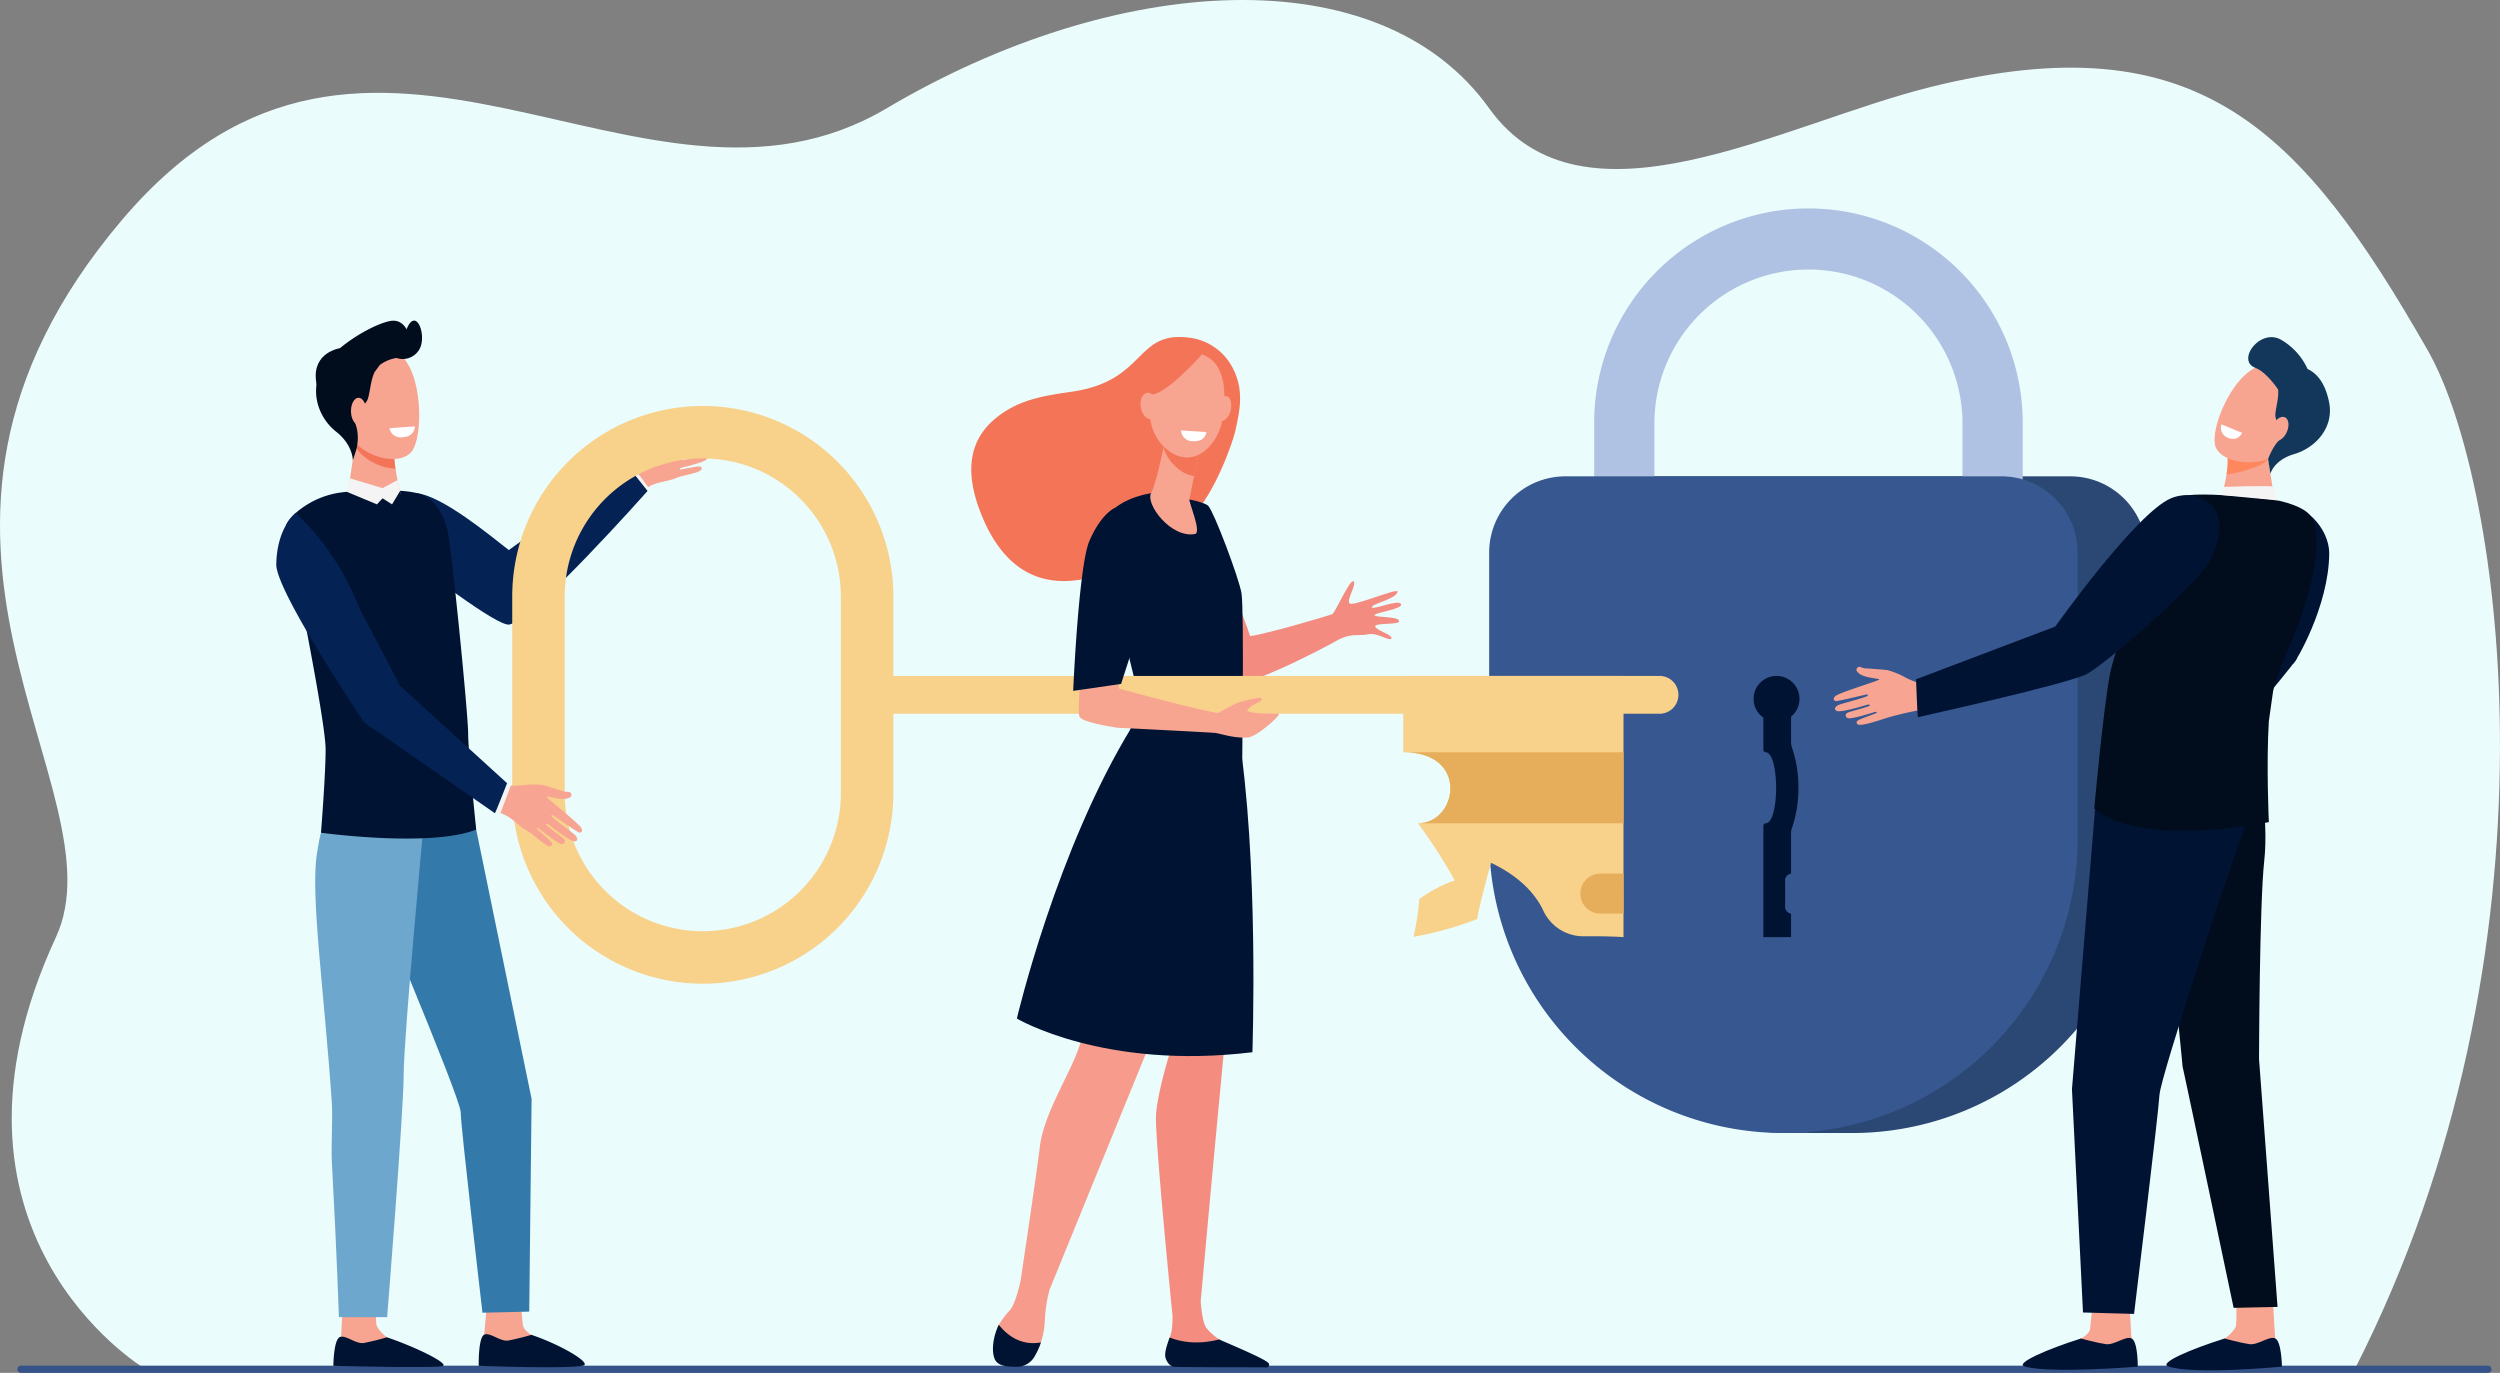 <svg xmlns="http://www.w3.org/2000/svg" width="823.957" height="452.468" viewBox="0 0 823.957 452.468">
  <rect x="0" y="0" width="823.957" height="452.468" fill="#808080" stroke="none"/>
  <g id="Group_250" data-name="Group 250" transform="translate(-147.087 -254.588)">
    <path id="Path_618" data-name="Path 618" d="M195.15,705.873h728c70.778-138.521,48.868-292.4,24.138-335.716-41.814-73.232-75.923-108.66-163.745-86.933-49.144,12.158-114.865,50.087-145.658,7.063-36.179-50.549-123.345-44.554-198.572,0-80.773,47.838-170.03-59.914-252.005,36.766C98.329,432,188.092,514.74,165.523,563.463,120.754,660.113,193.275,704.873,195.15,705.873Z" transform="translate(0 0)" fill="#eafcfc"/>
    <path id="Path_619" data-name="Path 619" d="M168.533,1844.253H981.562a1.183,1.183,0,0,0,1.183-1.183h0a1.183,1.183,0,0,0-1.183-1.183H168.533a1.183,1.183,0,0,0-1.183,1.183h0A1.183,1.183,0,0,0,168.533,1844.253Z" transform="translate(-14.517 -1137.198)" fill="#355389"/>
    <g id="Group_249" data-name="Group 249" transform="translate(238.145 323.285)">
      <path id="Path_620" data-name="Path 620" d="M2054.9,1024.663h0c-.948,0-21.743-.014-22.685-.041-52.249-1.5-74.294-44.326-74.294-96.938V833.364a25.131,25.131,0,0,1,25.131-25.131h143.7a25.13,25.13,0,0,1,25.13,25.131v94.321A96.979,96.979,0,0,1,2054.9,1024.663Z" transform="translate(-1535.488 -719.936)" fill="#2b4773"/>
      <path id="Path_621" data-name="Path 621" d="M2070.6,496.851h0a70.618,70.618,0,0,0-70.617,70.617v82.824h141.235V567.468A70.618,70.618,0,0,0,2070.6,496.851Zm50.775,133.308h-101.55v-62.4a50.775,50.775,0,1,1,101.55,0Z" transform="translate(-1565.626 -496.851)" fill="#afc2e3"/>
      <path id="Rectangle_104" data-name="Rectangle 104" d="M25.131,0h143.7a25.131,25.131,0,0,1,25.131,25.131v94.32A96.979,96.979,0,0,1,96.979,216.43h0A96.979,96.979,0,0,1,0,119.451V25.131A25.131,25.131,0,0,1,25.131,0Z" transform="translate(399.744 88.297)" fill="#36578f"/>
      <path id="Path_622" data-name="Path 622" d="M669.839,788.211l10.573-5.886,9.61,8.082c13.691-8.025,30.387-22.14,30.387-22.14s1.587-1.3,3.493-3.132c1.754-1.685,4.226-4.06,5.189-4.994a20.331,20.331,0,0,0,3.392-4.491c.8-1.373,2.194-3.73,3.223-4.393.648-.417,2.355-1.607,3.266-2.243s1.954-1.419,2.477-1.7a5.686,5.686,0,0,0,1.188-1.25.95.95,0,0,1,1.7.5,4.14,4.14,0,0,1-1.052,2.342c-1.213,1.651-3.956,3.419-3.7,3.593s5.638-1.109,6.262-1.215,6.885-1.563,8.193-1.442,1.45.953.867,1.437c-.5.416-9,3.068-9,3.068s-1.083.341-.565.659,8.24-2.074,9.459-2.216,2.1.337,1.487,1.319c-.744,1.195-9.143,3.239-9.143,3.239s-1.049.275-.778.658,6.807-1.762,7.492-1.665a.9.9,0,0,1,.489,1.623c-.875.919-8.389,2.68-8.389,2.68s-.532.3-.236.48,6-1.245,6.724-.911a.627.627,0,0,1,.367.833c-.259,1.287-6,1.911-8.519,3s-5.863,1.117-8.728,2.743a31.843,31.843,0,0,0-6.092,5.423c-1.311,1.517-2.751,3.174-4.289,4.923h0c-13.982,15.9-33.012,36.544-37.886,31.507C684.818,806.081,674.551,794.19,669.839,788.211Z" transform="translate(-612.663 -675.132)" fill="#f7a491"/>
      <path id="Path_623" data-name="Path 623" d="M874.625,794.222c.084-.116,1.488-1.134,1.488-1.134l6.2,8.326-1.447,1.4Z" transform="translate(-759.379 -709.086)" fill="#f4f4f4"/>
      <path id="Path_624" data-name="Path 624" d="M639.917,822.9c-6.09-4.725-21.656-17.7-30.3-18.765-4.466-.548-13.5,13.674-5.535,19.46,6.568,4.769,32.042,24.713,36.062,23.852,7.94-1.7,45.506-44.027,45.506-44.027l-6.84-8.629Z" transform="translate(-563.282 -710.304)" fill="#042254"/>
      <g id="Group_243" data-name="Group 243" transform="translate(191.227 42.363)">
        <path id="Path_625" data-name="Path 625" d="M1598.9,948.914c.539-1.147-5.15-2.708-5.333-3.943s7.443-.539,7.825-1.568c.7-1.9-8.306-1.276-8.037-2.169s9.529-1.989,8.713-3.653-9.483,2.138-9.621,1.052,8.378-2.811,8.472-5.152c.05-1.251-14.181,4.793-15.672,3.956s2.355-6.342,1.2-7.338-6.147,10.516-7.048,10.853-20.427,6.236-27.068,7.215c-.56-2.248-5.553-14.615-6.034-16.735-3.9,2.206-8.866-.449-12.857,1.516,2.009,7.081,6.519,30.4,8.321,31.452,5.488,3.2,34.36-12.048,39.132-14.746s7.216-1.412,10.329-2.1S1598.365,950.061,1598.9,948.914Z" transform="translate(-1422.61 -849.565)" fill="#f38b80"/>
        <path id="Path_626" data-name="Path 626" d="M1524.341,1336.584c-2.063-1.519-3.727-2.523-10.315-5.716-.43-.208-1.994-1.2-2.558-1.55a19.879,19.879,0,0,1-4.1-3.632c-1.18-1.317-1.743-5.539-2.009-8.9.678-7.515,11.572-128.044,13.87-141.091,2.371-13.468-1.241-34.013-1.241-34.013l-8.41-3.171-15.966,55.314,1.26,42.1s-3.754,12.137-4.229,19.389,5.427,66.121,5.427,66.121h0a30.69,30.69,0,0,1-.316,5.2c-.433,2.2-2.34,6.216-1.233,8.289s2.221,2.079,2.221,2.079l27.411.756C1525.713,1337.784,1525.6,1337.513,1524.341,1336.584Z" transform="translate(-1391.921 -998.92)" fill="#f48c7f"/>
        <path id="Path_627" data-name="Path 627" d="M1347.55,1122.673s-9.962,15.022-12.334,27.455,1.741,50.64-2.822,66.931c-2.47,8.819-11.831,22.439-13.255,33.835s-6.375,44.289-6.375,44.289h0c-.749,3.453-1.923,7.724-3.446,9.709a28.67,28.67,0,0,0-3.754,4.949c-1.74,3.419-.778,8.51.506,11.313.659,1.439.066.816,1.567,1.279,4.443,1.373,9.057-.321,10.949-4.584a26.466,26.466,0,0,0,2.171-9.562,44.651,44.651,0,0,1,1.569-10.108h0l31.843-78.081,23.053-67.385,5.906-34.7Z" transform="translate(-1258.671 -984.235)" fill="#f79c8d"/>
        <path id="Path_628" data-name="Path 628" d="M1316.987,1800.187c-6.892,1.259-11.478-2.78-13.864-5.8-1.752,3.425-2.607,8.537-1.318,11.351,1.135,2.478,4.452,2.407,7.063,2.5a6.817,6.817,0,0,0,6.267-3.843A23.044,23.044,0,0,0,1316.987,1800.187Z" transform="translate(-1256.209 -1468.813)" fill="#001333"/>
        <path id="Path_629" data-name="Path 629" d="M1519.163,1809.774c-7.587,1.95-13.2.625-16.333-.643-.809,2.3-1.881,5.179-1.313,6.841.7,2.035,2,2.805,2.875,2.828,6.93.182,25.074.12,30.359.189a.865.865,0,0,0,.67-1.422C1534.11,1816,1519.728,1810.12,1519.163,1809.774Z" transform="translate(-1399.62 -1479.378)" fill="#001333"/>
        <path id="Path_630" data-name="Path 630" d="M1420.95,1215.37q.893.061,1.8.115l.092.006q.887.053,1.781.1l.108.005q.895.047,1.794.085l.092,0q.914.039,1.832.07c6.8.223,15.2.137,20.589-.78,2.747-27.494,3.771-52.586,4.788-58.14,2.467-13.468-2.149-34.727-2.149-34.727l-2.2-.4,1.393-7.873-37,4.662s-10.359,15.022-12.826,27.455,1.81,50.64-2.935,66.932C1398.1,1212.889,1408.667,1214.534,1420.95,1215.37Z" transform="translate(-1325.645 -981.247)" fill="#13375b"/>
        <path id="Path_631" data-name="Path 631" d="M1363.084,676.9c1.453-6.6,2.875-13.24-.954-20.49a18.619,18.619,0,0,0-14.654-9.978c-17.564-2.083-13.81,14.308-38.359,17.856-7.629,1.1-14.715,2.162-21.084,5.955-11.5,6.848-15.841,17.832-8.214,35.727,18.675,43.818,63.361,5.741,70.177-2.009C1356.76,696.266,1362.149,681.144,1363.084,676.9Z" transform="translate(-1238.166 -646.246)" fill="#f47458"/>
        <path id="Path_632" data-name="Path 632" d="M1328.971,1175.543s28.629,17.065,77.631,11.1c0,0,2.224-63.888-4.735-106.012-13.24-9.533-27.129-13.953-34.816-1.484C1342.05,1119.7,1328.971,1175.543,1328.971,1175.543Z" transform="translate(-1276.116 -950.908)" fill="#001333"/>
        <path id="Path_633" data-name="Path 633" d="M1446.759,827.791s-8.869,1.006-14.174,6.774,8.575,52.135,9.54,59.477-9.224,27.66-9.224,27.66,34.633,6.881,43.635.938c0,0,.791-56.742-.173-61.986s-9-26.57-10.932-28.667S1446.759,827.791,1446.759,827.791Z" transform="translate(-1349.486 -776.311)" fill="#001333"/>
        <path id="Path_634" data-name="Path 634" d="M1488.928,764s-.069.394-.194,1.064c-.6,3.216-2.9,13.885-4.456,16.818-1.88,3.544,6.435,14.849,14.437,13.469,2.382-.411-2.014-10.387-1.8-11.443.4-2.023.953-4.783,1.514-7.612.317-1.6.637-3.215.938-4.736.856-4.323,1.555-7.858,1.555-7.858Z" transform="translate(-1387.191 -730.397)" fill="#f7a491"/>
        <path id="Path_635" data-name="Path 635" d="M1499.751,765.067c.125-.67.194-1.064.194-1.064l11.992-.3s-.7,3.536-1.554,7.858c-.3,1.513-.618,3.122-.933,4.709a11.238,11.238,0,0,1-5.726-2.864,15.093,15.093,0,0,1-4.337-6.434C1499.535,766.217,1499.658,765.565,1499.751,765.067Z" transform="translate(-1398.208 -730.397)" fill="#f47458"/>
        <path id="Path_636" data-name="Path 636" d="M1495.5,664.271a14.156,14.156,0,0,0-8.433,5.249c-3.543,4.571-7.361,18.708,1.44,26.393s17.5-1.014,18.786-10.238S1508.325,663.938,1495.5,664.271Z" transform="translate(-1386.553 -659.155)" fill="#f7a491"/>
        <path id="Path_637" data-name="Path 637" d="M1565.515,719.73c-.555,2.223-2.013,3.726-3.255,3.355s-1.8-2.474-1.246-4.7,2.013-3.726,3.256-3.355S1566.07,717.506,1565.515,719.73Z" transform="translate(-1442.206 -695.487)" fill="#f7a491"/>
        <path id="Path_638" data-name="Path 638" d="M1487.822,663.835s-11.493,13.189-16.895,13.81-6.111,7.764-6.111,7.764,1.931-16.46,7.279-19.634S1487.822,663.835,1487.822,663.835Z" transform="translate(-1373.44 -658.678)" fill="#f47458"/>
        <path id="Path_639" data-name="Path 639" d="M1478.321,714.844c.439,2.388-.444,4.577-1.974,4.89s-3.125-1.368-3.564-3.755.445-4.576,1.974-4.89S1477.882,712.457,1478.321,714.844Z" transform="translate(-1379.067 -692.675)" fill="#f7a491"/>
        <g id="Group_242" data-name="Group 242" transform="translate(0 111.712)">
          <path id="Path_640" data-name="Path 640" d="M1407.243,1052.671H1142.575V1040.2h264.667a6.234,6.234,0,0,1,6.234,6.234h0A6.234,6.234,0,0,1,1407.243,1052.671Z" transform="translate(-1142.575 -1040.204)" fill="#f8d18b"/>
        </g>
        <path id="Path_641" data-name="Path 641" d="M1528.2,755.416l-8.341-.522a3.653,3.653,0,0,0,3.655,3.515C1527.977,758.818,1528.2,755.416,1528.2,755.416Z" transform="translate(-1412.874 -724.085)" fill="#fff"/>
        <path id="Path_642" data-name="Path 642" d="M1402.088,1012.4l12.145-2.405s-.22,11.415.011,12.728c0,0,23.01,6.376,32.627,8.106,0,0,4.379-2.48,6.15-3.269a43.014,43.014,0,0,1,7.587-1.787c1.053-.138.694,1.016-.211,1.419s-3.245,1.5-3.908,2.854c2.076,1.26,8.745.74,10.534.983,0,1.116-7.521,7.528-10.019,7.786-4.578.474-9.224-1.253-11.059-1.46s-32.286-1.721-32.286-1.721-11.648-1.675-12.421-3.679S1402.088,1012.4,1402.088,1012.4Z" transform="translate(-1327.742 -906.852)" fill="#f7a491"/>
        <path id="Path_643" data-name="Path 643" d="M1407.736,845.278s-4.247,2.013-7.98,10.707c-3.548,8.262-5.328,49.353-5.328,49.353l15.785-2.294,6.182-19.133a35.248,35.248,0,0,0-3.646-35.065C1410.766,846.135,1408.941,844.5,1407.736,845.278Z" transform="translate(-1323.011 -788.7)" fill="#001333"/>
      </g>
      <path id="Path_644" data-name="Path 644" d="M805.247,726.451h0a62.806,62.806,0,0,0-62.806,62.806v64.794a62.806,62.806,0,0,0,62.806,62.806h0a62.806,62.806,0,0,0,62.806-62.806V789.257A62.806,62.806,0,0,0,805.247,726.451Zm45.509,127.6a45.509,45.509,0,0,1-91.018,0V789.257a45.509,45.509,0,0,1,91.018,0Z" transform="translate(-664.678 -661.345)" fill="#f8d18b"/>
      <g id="Group_245" data-name="Group 245" transform="translate(0 36.976)">
        <path id="Path_645" data-name="Path 645" d="M707.794,1767.9s-.876,9.961-.88,9.985c-.233,1.448-1.151,5.027-1.151,6.344,0,4.948,21.62-4.2,16.774-6.392-.439-.2-2.736-1.7-2.88-3.383-.222-2.6-.786-7.843-.786-7.843Z" transform="translate(-638.401 -1443.528)" fill="#f7a491"/>
        <path id="Path_646" data-name="Path 646" d="M720.851,1805.521a76.709,76.709,0,0,1-7.676,1.892c-2.6.379-6.027-2.808-7.866-1.947-2.024.947-1.82,10.274-1.82,10.274s28.478,1.077,34.362-.053C740.986,1815.086,731.228,1809.046,720.851,1805.521Z" transform="translate(-636.768 -1471.259)" fill="#001333"/>
        <path id="Path_647" data-name="Path 647" d="M539.954,1770.036s-.531,10.4-.534,10.422c-.233,1.449-1.632,5.307-1.632,6.625,0,4.947,21.62-4.2,16.775-6.392-.439-.2-3.418-2.82-3.562-4.5-.223-2.595-.1-6.723-.1-6.723Z" transform="translate(-518.057 -1445.571)" fill="#f7a491"/>
        <path id="Path_648" data-name="Path 648" d="M552.171,1808.374a76.828,76.828,0,0,1-7.676,1.892c-2.6.379-6.027-2.807-7.866-1.947-2.024.947-2.1,9.473-2.1,9.473s31.231.787,35.777.13C573.459,1817.467,562.548,1811.9,552.171,1808.374Z" transform="translate(-515.72 -1473.303)" fill="#001333"/>
        <path id="Path_649" data-name="Path 649" d="M593.673,1188.029l9.141,4.015,19.227,93.489-.779,70.086-15.413.365s-7.169-61.307-7.169-66.058-33.206-83.144-33.206-83.144Z" transform="translate(-537.893 -1029.011)" fill="#337aab"/>
        <path id="Path_650" data-name="Path 650" d="M549.34,1198.258s-6.734,72.031-6.734,84.173-5.459,80.1-5.459,80.1H521.258s-.677-20.8-2.333-51.278c-.259-4.772.334-14.4,0-19.343-2.4-35.536-7.157-68.989-4.887-82.249.366-2.134,1.052-7.715,2.39-9.124C526.546,1189.876,549.34,1198.258,549.34,1198.258Z" transform="translate(-500.614 -1034.095)" fill="#6ea7ce"/>
        <path id="Path_651" data-name="Path 651" d="M499.435,824.969a28.537,28.537,0,0,0-16.845,6.926c-2.95,2.621-3.288,4.331-3.288,4.331s13.089,63,13.112,73.6c.018,8.2-1.524,27.48-1.524,27.48s36.173,4.973,51.153-1.048c0,0-2.659-25.522-2.659-31.81s-5.658-63.475-6.946-67.468c-1.169-3.623-3.3-10.135-10.531-11.74S499.435,824.969,499.435,824.969Z" transform="translate(-476.155 -768.527)" fill="#001333"/>
        <path id="Path_652" data-name="Path 652" d="M553.9,763.842l-2.639,17.592s9.637,20.945,15.39,19.129c4.827-1.524,1.857-20.057,1.857-20.057s-2.631-9.953-1.842-14.934S553.9,763.842,553.9,763.842Z" transform="translate(-527.711 -724.362)" fill="#f7a491"/>
        <path id="Path_653" data-name="Path 653" d="M572.782,765.572c.789-4.98-12.767-1.73-12.767-1.73L559.8,765.3a8.124,8.124,0,0,0,1.47,2.452,17.759,17.759,0,0,0,11.853,5.425A27.467,27.467,0,0,1,572.782,765.572Z" transform="translate(-533.825 -724.362)" fill="#f47458"/>
        <g id="Group_244" data-name="Group 244" transform="translate(13.11)">
          <path id="Path_654" data-name="Path 654" d="M550.075,664.826c-.383-.141-3.071,20.036,2.03,25.587s15.039,7.369,18.6,3c3.943-4.836,3.745-26.521-4.186-32.232S550.075,664.826,550.075,664.826Z" transform="translate(-539.219 -650.233)" fill="#f7a491"/>
          <path id="Path_655" data-name="Path 655" d="M538.724,627.465c-6.13,1.264-18.125,8.556-22.031,15.1-4.8,8.044-1.256,16.955,4.335,21.328s5.529,9.448,5.529,9.448l.869-2.637a14.772,14.772,0,0,0,.7-6.154,12.152,12.152,0,0,0-.9-3.7c-1.345-2.92,2.889-4.86,4.076-7.29.914-1.87.958-6.15,2.4-9.242l1.72-2.361a12.321,12.321,0,0,1,5.9-2.38,6.681,6.681,0,0,1,1.953.138C547.147,640.6,546.589,625.843,538.724,627.465Z" transform="translate(-514.439 -627.314)" fill="#010c1c"/>
          <path id="Path_656" data-name="Path 656" d="M607.9,639.549a6.335,6.335,0,0,0,7.5-2.756c2.694-4.49-1.033-14.426-4.187-6.688C609.336,634.71,607.9,639.549,607.9,639.549Z" transform="translate(-581.395 -627.247)" fill="#010c1c"/>
          <path id="Path_657" data-name="Path 657" d="M560.11,721.312c.041,2.461-1.066,4.477-2.471,4.5s-2.577-1.951-2.618-4.413,1.066-4.477,2.471-4.5S560.07,718.85,560.11,721.312Z" transform="translate(-543.513 -691.476)" fill="#f7a491"/>
        </g>
        <path id="Path_658" data-name="Path 658" d="M555.369,1008.167a2.49,2.49,0,0,1-.505-.273c-5.082-3.557-42.592-30.344-44.089-32.177-1.352-1.655-23.882-40.92-23.882-40.92l15.061-2.332,18.754,33.764c1.39,1.351,27.975,25.465,27.975,25.465s4.757,4.553,7.728,7.065c.966.16,1.885.3,2.649.4a23.013,23.013,0,0,0,4.506-.2,26.237,26.237,0,0,1,5.737-.013c.9.237,2.737.787,3.839,1.133s2.408.7,2.969.958a5.927,5.927,0,0,0,1.782.183.986.986,0,0,1,.669,1.713,4.3,4.3,0,0,1-2.594.623c-2.128.052-5.323-1.08-5.3-.757s4.491,3.931,4.975,4.377,5.656,4.668,6.388,5.82.137,1.8-.631,1.627c-.66-.148-8.237-5.453-8.237-5.453s-.968-.675-.9-.046,6.937,5.458,7.827,6.369,1.055,1.94-.141,2.061c-1.455.147-8.469-5.46-8.469-5.46s-.891-.688-1.035-.222,5.771,4.477,6.126,5.1a.939.939,0,0,1-1.025,1.433c-1.311-.135-7.53-5.2-7.53-5.2s-.581-.25-.544.111,4.833,4.141,5.018,4.951a.652.652,0,0,1-.452.831c-1.223.6-5.378-3.716-7.873-5.1s-4.641-4.112-7.8-5.433C556.169,1008.486,555.678,1008.29,555.369,1008.167Z" transform="translate(-481.595 -845.917)" fill="#f8a492"/>
        <path id="Path_659" data-name="Path 659" d="M722.8,1174.724l1.6.469,3.651-9.64-2.065-.378Z" transform="translate(-650.607 -1012.638)" fill="#f4f4f4"/>
        <path id="Path_660" data-name="Path 660" d="M496.113,883.154l-2.145-4.9a84.534,84.534,0,0,0-17.65-25.862l-1.676-1.677s-6.221,4.626-6.433,16.964c-.153,8.909,28.986,52.121,28.986,52.121l43.066,29.9c.225-.177,4.008-9.9,4.008-9.9l-35.2-32.053Z" transform="translate(-468.207 -787.347)" fill="#042254"/>
        <path id="Path_661" data-name="Path 661" d="M541.676,828.7l1.761-3.165,17.519-.3,2.892,13.111s-2.248,7.721-2.892,8.637-7.334,2.923-10.01,1.395-10.226-5.255-10.226-8.694S541.676,828.7,541.676,828.7Z" transform="translate(-520.158 -769.096)" fill="#001333"/>
        <path id="Path_662" data-name="Path 662" d="M550.3,815.022l1.036-4.46,10.7,3.23L567,811.135l.827,3.589-2.651,4.418-3.132-2.006-1.838,2.006Z" transform="translate(-527.023 -758.581)" fill="#f4f4f4"/>
        <path id="Path_663" data-name="Path 663" d="M522.013,659.332s-9.1,1.294-7.866,10.813,7.452-5.407,7.452-5.407Z" transform="translate(-501.037 -650.234)" fill="#010c1c"/>
        <path id="Path_664" data-name="Path 664" d="M608.145,750.166l-8.337.6a3.653,3.653,0,0,0,4.092,3C608.379,753.567,608.145,750.166,608.145,750.166Z" transform="translate(-562.491 -715.31)" fill="#fff"/>
      </g>
      <g id="Group_248" data-name="Group 248" transform="translate(513.311 42.422)">
        <g id="Group_247" data-name="Group 247">
          <path id="Path_665" data-name="Path 665" d="M2774.066,1005.259c-.349,1.2-11.963,14.957-11.963,14.957l-5.132-11.557s.836-3.629,2.288-8.816C2764.215,1001.136,2770.414,1001.958,2774.066,1005.259Z" transform="translate(-2621.27 -899.635)" fill="#001333"/>
          <path id="Path_666" data-name="Path 666" d="M2708.293,881.246s28.62,12.32,29.545,12.085c.6-.152,11.74-18.8,11.86-36.33.054-8.1-8.359-17.84-17.746-15.913-4.726.97-4.653,2.284-11.646,12.44S2708.293,881.246,2708.293,881.246Z" transform="translate(-2586.396 -785.719)" fill="#001333"/>
          <path id="Path_667" data-name="Path 667" d="M2579.691,1770.947s.679,11.236.683,11.259a61.425,61.425,0,0,1,1.233,6.248c0,4.872-23.143-4.135-17.957-6.295.47-.2,2.929-1.674,3.083-3.332.238-2.554.842-7.723.842-7.723Z" transform="translate(-2482.225 -1452.081)" fill="#f7a491"/>
          <path id="Path_668" data-name="Path 668" d="M2517.255,1809.818s5.433,1.49,8.216,1.863,6.452-2.765,8.42-1.917c2.167.933,2.082,9.328,2.082,9.328s-29.138,2.39-37.331-.082C2495.395,1818.03,2506.146,1813.289,2517.255,1809.818Z" transform="translate(-2435.772 -1479.786)" fill="#001333"/>
          <path id="Path_669" data-name="Path 669" d="M2746.649,1770.947s.679,11.236.682,11.259a61.427,61.427,0,0,1,1.233,6.248c0,4.872-23.144-4.135-17.957-6.295.47-.2,3.659-2.777,3.813-4.435.238-2.554.112-6.62.112-6.62Z" transform="translate(-2601.84 -1452.081)" fill="#f7a491"/>
          <path id="Path_670" data-name="Path 670" d="M2684.248,1809.818s5.434,1.49,8.217,1.863,6.451-2.765,8.42-1.917c2.167.933,2.253,9.328,2.253,9.328s-29.271,2.786-37.5-.082C2662.438,1817.9,2673.14,1813.289,2684.248,1809.818Z" transform="translate(-2555.422 -1479.786)" fill="#001333"/>
          <g id="Group_246" data-name="Group 246" transform="translate(125.505)">
            <path id="Path_671" data-name="Path 671" d="M2741.443,774.608l2.624,16.588s-10,8.025-15.827,6.332c-4.89-1.42-1.536-7.811-1.536-7.811s2.6-8.855,1.805-13.5S2741.443,774.608,2741.443,774.608Z" transform="translate(-2724.287 -737.572)" fill="#f7a491"/>
            <path id="Path_672" data-name="Path 672" d="M2746.282,779.626a40.838,40.838,0,0,1-11.316,3.188,22.026,22.026,0,0,0,.266-6.59c-.368-2.142,2.358-2.649,5.4-2.575,3.982.341,7.532.963,7.532.963l.5,3.187A8.239,8.239,0,0,1,2746.282,779.626Z" transform="translate(-2731.01 -737.576)" fill="#fe875e"/>
            <path id="Path_673" data-name="Path 673" d="M2750.788,687.062c.413,0-3.952,18.531-10.708,21.719s-16.829,1.526-18.719-3.464c-2.091-5.52,5.536-24.425,15.037-26.827S2750.788,687.062,2750.788,687.062Z" transform="translate(-2721.014 -669.159)" fill="#f7a491"/>
            <path id="Path_674" data-name="Path 674" d="M2735.417,750.61l-6.782-2.773a3.47,3.47,0,0,0,1.9,4.327C2734.125,753.771,2735.417,750.61,2735.417,750.61Z" transform="translate(-2726.346 -719.089)" fill="#fff"/>
            <path id="Path_675" data-name="Path 675" d="M2771.034,647.331a21.266,21.266,0,0,1,8.7,9.614c2.532,1.2,5.6,3.8,7.068,10.8,1.808,8.608-4.622,15.243-11.439,17.239s-7.87,6.505-7.87,6.505l-.773-4.853s1.517-4.225,3.8-6.34-1.08-5.2-1.376-7.71c-.228-1.936,1.2-5.694.89-8.87,0,0-3.788-5.739-7.522-7.156C2756.147,654.144,2764.111,643.339,2771.034,647.331Z" transform="translate(-2749.076 -646.455)" fill="#13375b"/>
            <path id="Path_676" data-name="Path 676" d="M2787.1,742.15c-.882,2.14-.522,4.265.806,4.746s3.12-.864,4-3,.522-4.264-.806-4.746S2787.983,740.01,2787.1,742.15Z" transform="translate(-2768.014 -712.792)" fill="#f7a491"/>
          </g>
          <path id="Path_677" data-name="Path 677" d="M2693.883,1132.745s3.922,18.954,2.323,33.325-1.724,65.424-1.724,65.424l6.1,81.684-14.473.315s-17.161-81.644-16.841-79.548-5.755-57.486-5.755-57.486l20.459-45.51Z" transform="translate(-2554.313 -993.564)" fill="#010c1c"/>
          <path id="Path_678" data-name="Path 678" d="M2612.511,1118.232s2.557,17.066-.639,24.551-27.418,80.928-27.739,86.916-8.374,72.175-8.374,72.175l-16.828-.473-3.641-73.586,7.624-92.487,7.4-23.384Z" transform="translate(-2476.779 -979.948)" fill="#001333"/>
          <path id="Path_679" data-name="Path 679" d="M2746.9,822s-4.15,2.722-8.02,2.406-9.343-3.885-9.343-3.885l.76-2.577s10.012-1.458,10.265-1.3S2746.9,822,2746.9,822Z" transform="translate(-2601.616 -768.374)" fill="#f7a491"/>
          <path id="Path_680" data-name="Path 680" d="M2586.334,888.853c2.21-12.015,18.221-49.4,19.5-56.289.622-3.349,9.258-3.423,17.485-2.986,8.689.462,17.321,1.56,17.321,1.56s7.692,1.263,11.077,4.433,4.284,11.937-.582,28.579c-3.84,13.137-8.6,20.351-10.958,29.919-.478,3.21-.886,6.377-1.427,10.076-.866,14.308.01,33.21.01,33.21s-41.877,8.683-57.541-4.491C2581.219,932.866,2584.07,901.162,2586.334,888.853Z" transform="translate(-2495.355 -777.516)" fill="#010c1c"/>
          <path id="Path_681" data-name="Path 681" d="M2309.94,1043.339c.193,0,1.911-9.376-1.771-8.116-.958-.2-1.865-.405-2.612-.594a23.023,23.023,0,0,1-4.125-1.825,26.233,26.233,0,0,0-5.339-2.1c-.924-.106-2.837-.263-3.988-.342s-2.5-.219-3.114-.188a5.92,5.92,0,0,1-1.727-.478.986.986,0,0,0-1.246,1.352,4.3,4.3,0,0,0,2.19,1.524c1.962.822,5.351.93,5.213,1.223s-5.614,2.028-6.226,2.267-6.968,2.29-8.068,3.1-.781,1.625,0,1.744c.668.1,9.656-2.082,9.656-2.082s1.147-.276.855.285-8.447,2.56-9.607,3.086-1.688,1.423-.619,1.971c1.3.666,9.875-2.005,9.875-2.005s1.081-.316,1.045.17-7,2.071-7.562,2.524a.939.939,0,0,0,.433,1.708c1.271.351,8.9-2.1,8.9-2.1s.632-.021.466.3-6.008,2.1-6.475,2.786a.652.652,0,0,0,.119.938c.92,1.009,7.314-1.3,10.044-2.138A115.208,115.208,0,0,1,2309.94,1043.339Z" transform="translate(-2278.417 -920.973)" fill="#f8a492"/>
          <path id="Path_682" data-name="Path 682" d="M2458.118,831.162c8.456-3.563,21.976,2.016,13.057,20.158-3.932,8-34.638,34.49-40.8,37.755s-55.688,14.23-55.688,14.23c-.145-.247-.6-12.483-.6-12.483l45.888-17.386S2446.586,836.02,2458.118,831.162Z" transform="translate(-2346.961 -778.056)" fill="#001333"/>
        </g>
        <path id="Path_683" data-name="Path 683" d="M2728.984,822.558l.642-2.714s16.463-.52,16.541-.027,1.326,4.5,1.326,4.5Z" transform="translate(-2601.219 -770.506)" fill="#f4f4f4"/>
      </g>
      <path id="Path_684" data-name="Path 684" d="M1778.053,1048.494v16.86c21.929,0,17.873,23.418,4.829,23.418a169.383,169.383,0,0,1,12.185,18.889c-5.1,1.338-11.708,6.05-11.708,6.05a88.336,88.336,0,0,1-1.9,12.476,112.161,112.161,0,0,0,21.01-5.875c.026-2.283,4.511-18.512,4.511-18.512,10.176,4.84,15,10.942,17.276,15.847a14.57,14.57,0,0,0,13.37,8.366c8.988-.082,13.023.293,13.023.293v-86.1h-72.593Z" transform="translate(-1406.627 -886.128)" fill="#f8d18b"/>
      <path id="Path_685" data-name="Path 685" d="M1782.882,1152.315h67.763V1128.9h-72.593C1799.982,1128.9,1795.926,1152.315,1782.882,1152.315Z" transform="translate(-1406.627 -949.671)" fill="#e6ae5a"/>
      <path id="Path_686" data-name="Path 686" d="M1998.134,1283.168h-7.624a6.593,6.593,0,0,1-6.593-6.593h0a6.593,6.593,0,0,1,6.593-6.593h7.624Z" transform="translate(-1554.115 -1050.75)" fill="#e6ae5a"/>
      <path id="Path_687" data-name="Path 687" d="M2197.6,1062.266v-8.644a7.562,7.562,0,1,0-9.125.333v10.469a.848.848,0,0,0,.73.93c4.644.078,4.622,23.5,0,23.418a.849.849,0,0,0-.73.93v36.6h9.125v-7.76a2.27,2.27,0,0,1-1.952-2.489v-8.208a2.27,2.27,0,0,1,1.952-2.489v-13.5a3.814,3.814,0,0,1,.191-1.2,40.508,40.508,0,0,0,2.233-12.748v-1.695a40.506,40.506,0,0,0-2.233-12.747A3.817,3.817,0,0,1,2197.6,1062.266Z" transform="translate(-1698.359 -886.128)" fill="#001333"/>
    </g>
  </g>
</svg>

